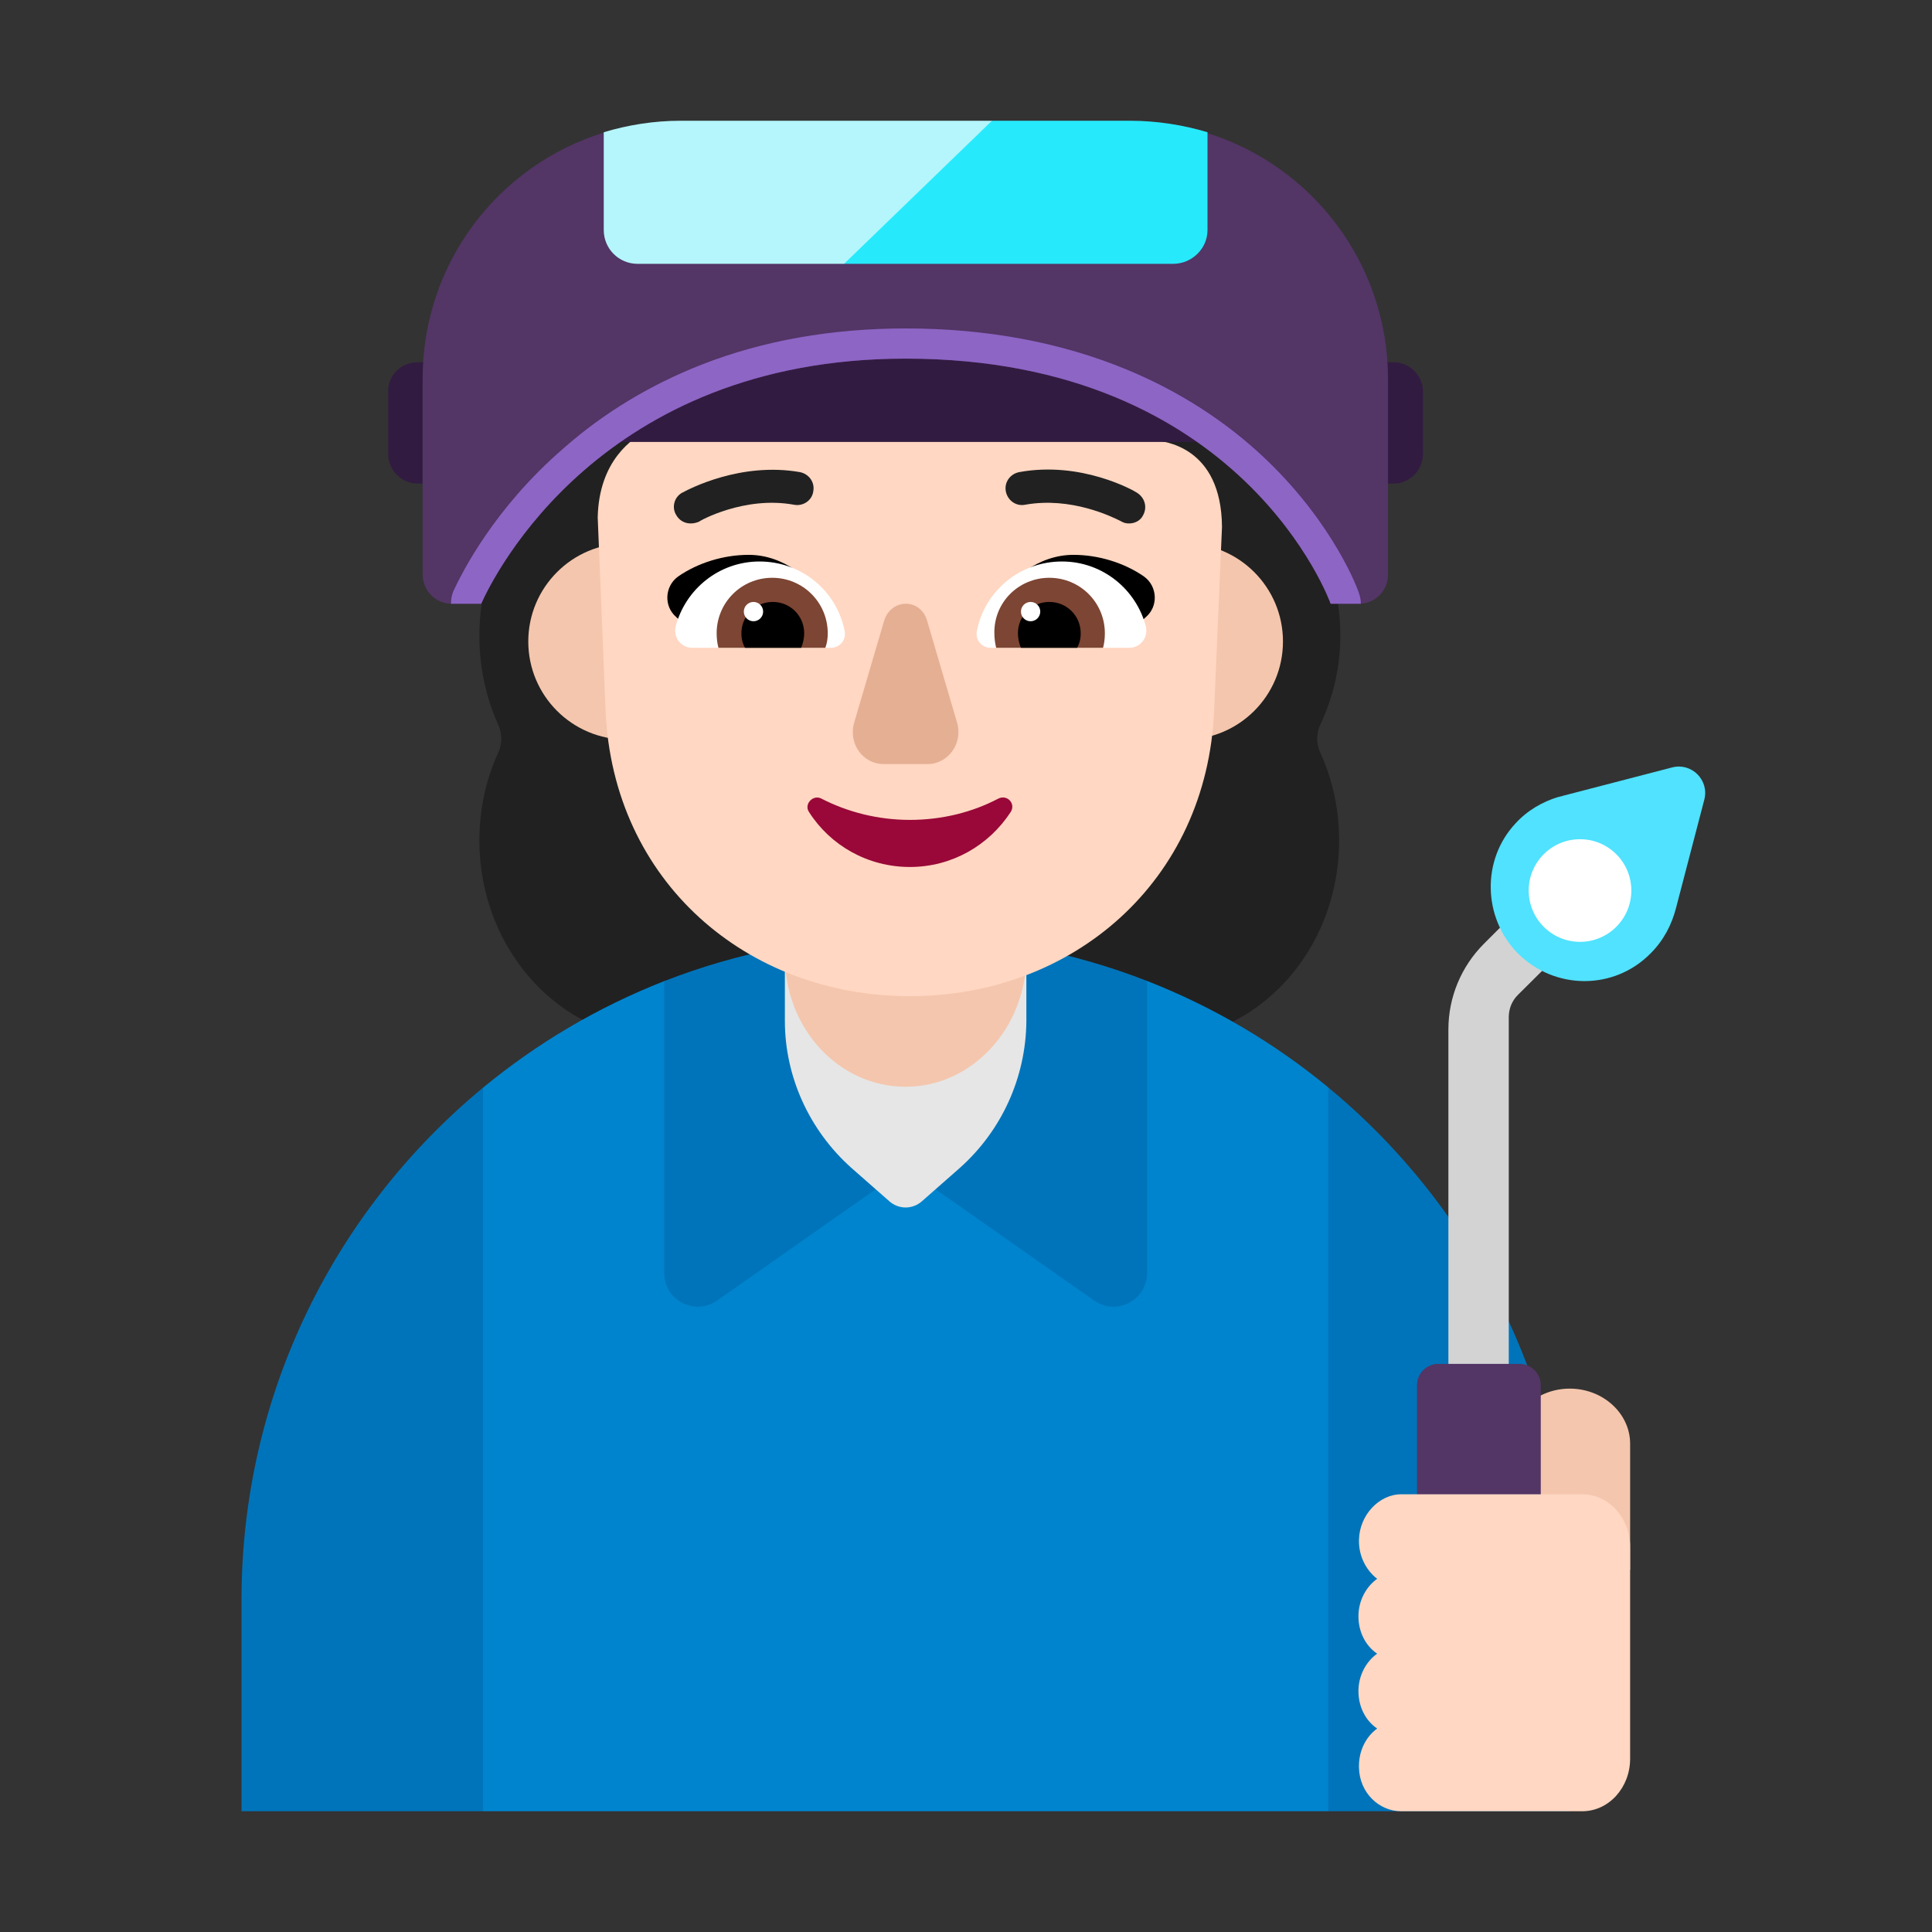 <svg width="1024" height="1024" viewBox="0 0 32 32" fill="none" xmlns="http://www.w3.org/2000/svg">
<rect x="0" y="0" width="32" height="32" fill="#333333" stroke="none"/>
<path d="M22.2 8.01H23.08C23.35 8.01 23.57 7.79 23.57 7.51V6.49C23.57 6.22 23.35 6 23.08 6H6.92C6.64 6 6.42 6.22 6.43 6.49V7.52C6.43 7.79 6.65 8.01 6.92 8.01H7.97V10H22.2V8.01Z" fill="#321B41"/>
<path d="M22.2 10.53C22.2 9.84 22.01 9.19 21.68 8.66C21.35 8.12 21.18 7.49 21.18 6.84V6.83C21.18 6.27 21.05 5.75 20.83 5.28H9.31C9.09 5.74 8.96 6.27 8.96 6.83V6.84C8.96 7.49 8.79 8.12 8.46 8.66C8.13 9.2 7.94 9.84 7.94 10.53C7.94 11.06 8.05 11.55 8.25 12C8.32 12.15 8.32 12.32 8.25 12.47C8.05 12.91 7.94 13.4 7.94 13.92C7.94 15.75 9.31 17.23 10.99 17.23H19.13C20.82 17.23 22.18 15.75 22.18 13.92C22.18 13.4 22.07 12.91 21.87 12.47C21.8 12.32 21.8 12.15 21.87 12C22.08 11.55 22.2 11.06 22.2 10.53Z" fill="#212121"/>
<path d="M8 18.016C8.893 17.279 9.904 16.68 11 16.251L15 16L19 16.248C20.096 16.676 21.107 17.274 22 18.011L23.5 24L22 30H8L6.5 24L8 18.016Z" fill="#0084CE"/>
<path d="M15 19.35L11.88 21.54C11.51 21.8 11 21.54 11 21.08V16.251C12.242 15.766 13.592 15.5 15.005 15.5C16.414 15.5 17.762 15.765 19 16.248V21.08C19 21.54 18.49 21.8 18.12 21.54L15 19.35Z" fill="#0074BA"/>
<path d="M22 18.011V30H26V26.5C26 23.081 24.443 20.028 22 18.011Z" fill="#0074BA"/>
<path d="M8 30V18.016C5.558 20.033 4 23.083 4 26.5V30H8Z" fill="#0074BA"/>
<path d="M15.896 19.346L15.266 19.9C15.111 20.033 14.889 20.033 14.734 19.9L14.104 19.346C13.407 18.725 13 17.836 13 16.91V13.958C13.01 12.879 13.901 12 15.005 12C16.109 12 17 12.879 17 13.968V16.919C16.99 17.846 16.593 18.725 15.896 19.346Z" fill="#E6E6E6"/>
<path d="M15 18C13.893 18 13 17.035 13 15.838V13.151C13 11.966 13.893 11 15 11C16.107 11 17 11.966 17 13.162V15.849C16.99 17.035 16.097 18 15 18Z" fill="#F4C6AD"/>
<path d="M26 23C26.55 23 27 23.41 27 23.912V26H25V23.912C25.01 23.41 25.45 23 26 23Z" fill="#F4C6AD"/>
<path d="M26.71 14.92L26 14.21L24.58 15.63C24.2 16.01 23.99 16.52 23.99 17.05V23.59H24.99V16.85C24.99 16.71 25.04 16.58 25.14 16.48L26.71 14.92Z" fill="#D3D3D3"/>
<path d="M27.76 15.04L28.23 13.24C28.31 12.92 28.02 12.63 27.7 12.71L25.89 13.18C25.87 13.19 25.84 13.19 25.82 13.2H25.81C25.55 13.28 25.3 13.42 25.1 13.64C24.54 14.24 24.56 15.19 25.13 15.78C25.74 16.4 26.73 16.41 27.34 15.79C27.56 15.57 27.69 15.31 27.76 15.04Z" fill="#50E2FF"/>
<path d="M26.17 15.6C26.639 15.6 27.02 15.219 27.02 14.75C27.02 14.28 26.639 13.9 26.17 13.9C25.701 13.9 25.32 14.28 25.32 14.75C25.32 15.219 25.701 15.6 26.17 15.6Z" fill="white"/>
<path d="M25.52 25.94H23.47V22.94C23.47 22.75 23.63 22.59 23.82 22.59H25.17C25.36 22.59 25.52 22.75 25.52 22.94V25.94V25.94Z" fill="#533566"/>
<path d="M22.509 25.5C22.518 25.1 22.837 24.75 23.21 24.75H26.207C26.645 24.75 27 25.14 27 25.62V29.13C27 29.61 26.645 30 26.207 30H23.21C22.837 30 22.518 29.69 22.509 29.28C22.5 29.01 22.618 28.77 22.81 28.63C22.618 28.5 22.5 28.27 22.5 28.01C22.5 27.75 22.628 27.52 22.81 27.39C22.618 27.26 22.5 27.03 22.5 26.77C22.5 26.51 22.628 26.28 22.81 26.15C22.628 26.01 22.5 25.77 22.509 25.5Z" fill="#FFD7C2"/>
<path d="M12 10.625C12 11.523 11.273 12.25 10.375 12.25C9.478 12.25 8.75 11.523 8.75 10.625C8.75 9.728 9.478 9 10.375 9C11.273 9 12 9.728 12 10.625Z" fill="#F4C6AD"/>
<path d="M21.25 10.625C21.25 11.523 20.523 12.25 19.625 12.25C18.727 12.25 18 11.523 18 10.625C18 9.728 18.727 9 19.625 9C20.523 9 21.25 9.728 21.25 10.625Z" fill="#F4C6AD"/>
<path d="M19.09 7.291H15.82C14.53 7.291 13.32 6.662 12.58 5.609C12.46 5.442 12.19 5.471 12.11 5.668L12.04 5.855C11.8 6.416 11.36 6.849 10.82 7.095C10.79 7.104 10.75 7.124 10.72 7.134C10.48 7.252 9.92 7.626 9.9 8.57L10.03 11.768C10.15 14.601 12.37 16.5 15.07 16.5C17.77 16.5 19.99 14.601 20.11 11.768L20.24 8.728C20.23 7.39 19.27 7.301 19.09 7.291Z" fill="#FFD7C2"/>
<path d="M12.4 9.19C12.98 9.19 13.45 9.59 13.75 10.04C13.47 10.127 13.199 10.204 12.931 10.281C12.519 10.399 12.114 10.515 11.69 10.66L11.2 10.22C10.99 10.04 11.01 9.71 11.23 9.55C11.56 9.32 11.99 9.19 12.4 9.19Z" fill="black"/>
<path d="M17.78 9.19C17.2 9.19 16.72 9.59 16.43 10.04C16.72 10.131 17.004 10.212 17.286 10.293C17.684 10.406 18.08 10.52 18.49 10.66L18.98 10.22C19.19 10.04 19.17 9.71 18.95 9.55C18.62 9.32 18.19 9.19 17.78 9.19Z" fill="black"/>
<path d="M11.19 10.38C11.35 9.76 11.91 9.3 12.58 9.3C13.28 9.3 13.86 9.79 13.99 10.45C14.02 10.6 13.91 10.73 13.76 10.73H11.47C11.28 10.73 11.15 10.56 11.19 10.38Z" fill="white"/>
<path d="M18.98 10.38C18.82 9.76 18.26 9.3 17.59 9.3C16.89 9.3 16.31 9.79 16.18 10.45C16.15 10.6 16.26 10.73 16.41 10.73H18.7C18.89 10.73 19.02 10.56 18.98 10.38Z" fill="white"/>
<path d="M11.87 10.49C11.87 9.98 12.28 9.57 12.79 9.57C13.3 9.57 13.71 9.98 13.71 10.49C13.71 10.57 13.7 10.65 13.67 10.73H11.9C11.88 10.66 11.87 10.57 11.87 10.49Z" fill="#7D4533"/>
<path d="M18.3 10.49C18.3 9.98 17.89 9.57 17.38 9.57C16.87 9.57 16.46 9.98 16.47 10.49C16.47 10.57 16.48 10.65 16.5 10.73H18.27C18.29 10.66 18.3 10.57 18.3 10.49Z" fill="#7D4533"/>
<path d="M12.8 9.97C13.09 9.97 13.32 10.2 13.32 10.49C13.32 10.57 13.3 10.66 13.27 10.73H12.34C12.3 10.66 12.28 10.58 12.28 10.49C12.28 10.2 12.51 9.97 12.8 9.97Z" fill="black"/>
<path d="M17.38 9.97C17.09 9.97 16.86 10.2 16.86 10.49C16.86 10.57 16.88 10.66 16.91 10.73H17.84C17.88 10.66 17.9 10.58 17.9 10.49C17.9 10.2 17.67 9.97 17.38 9.97Z" fill="black"/>
<path d="M12.64 10.13C12.64 10.218 12.568 10.29 12.48 10.29C12.392 10.29 12.32 10.218 12.32 10.13C12.32 10.042 12.392 9.97 12.48 9.97C12.568 9.97 12.64 10.042 12.64 10.13Z" fill="white"/>
<path d="M17.23 10.13C17.23 10.218 17.158 10.29 17.07 10.29C16.982 10.29 16.91 10.218 16.91 10.13C16.91 10.042 16.982 9.97 17.07 9.97C17.158 9.97 17.23 10.042 17.23 10.13Z" fill="white"/>
<path d="M15.07 13.58C14.54 13.58 14.04 13.45 13.61 13.23C13.47 13.15 13.31 13.32 13.4 13.45C13.75 14 14.37 14.36 15.07 14.36C15.77 14.36 16.38 14 16.74 13.45C16.83 13.31 16.68 13.15 16.53 13.23C16.11 13.45 15.61 13.58 15.07 13.58Z" fill="#990838"/>
<path d="M14.643 10.285L14.149 11.965C14.045 12.315 14.292 12.655 14.634 12.655H15.366C15.708 12.655 15.955 12.305 15.851 11.965L15.357 10.285C15.252 9.905 14.758 9.905 14.643 10.285Z" fill="#E5AF93"/>
<path d="M18.56 8.63C18.61 8.66 18.65 8.67 18.7 8.67C18.8 8.67 18.89 8.62 18.93 8.54C19.01 8.4 18.96 8.24 18.83 8.16C18.79 8.13 17.91 7.63 16.88 7.82C16.73 7.85 16.63 7.99 16.66 8.14C16.69 8.29 16.83 8.39 16.98 8.36C17.739 8.223 18.422 8.562 18.542 8.621C18.553 8.627 18.56 8.63 18.56 8.63Z" fill="#212121"/>
<path d="M11.2 8.53C11.25 8.62 11.34 8.67 11.44 8.67C11.49 8.67 11.53 8.66 11.58 8.64C11.58 8.63 12.33 8.21 13.15 8.36C13.3 8.39 13.45 8.29 13.47 8.14C13.5 7.99 13.4 7.85 13.25 7.82C12.27 7.647 11.409 8.102 11.309 8.156C11.304 8.158 11.3 8.16 11.3 8.16C11.17 8.23 11.12 8.4 11.2 8.53Z" fill="#212121"/>
<path d="M21.56 4.67H9.3V7.32H21.56V4.67Z" fill="#321B41"/>
<path d="M7.97 10C8.18 9.53 9.95 5.94 15 5.94C20.6 5.94 22.04 10 22.04 10H22.51C22.78 10 22.99 9.78 22.99 9.52V6.28C22.99 4.366 21.734 2.748 20 2.205L18.72 2.25H11.27L10 2.197C8.261 2.732 7 4.353 7 6.27V9.51C7 9.78 7.21 10 7.48 10H7.97Z" fill="#533566"/>
<path d="M20.97 7.61C20.31 6.98 19.53 6.48 18.66 6.12C17.57 5.67 16.34 5.44 15 5.44C13.78 5.44 12.64 5.64 11.62 6.04C10.78 6.37 10.01 6.83 9.34 7.42C8.18 8.42 7.65 9.49 7.51 9.79C7.48 9.86 7.47 9.93 7.47 10H7.48H7.97C8.18 9.53 9.95 5.94 15 5.94C20.6 5.94 22.04 10 22.04 10H22.51C22.52 10 22.53 10 22.54 10C22.54 9.94 22.53 9.89 22.51 9.83C22.5 9.78 22.1 8.69 20.97 7.61Z" fill="#8D65C5"/>
<path d="M13.98 4.37L16.5 3.5L16.43 2H11.27C10.83 2 10.4 2.07 10 2.19V3.81C10 4.12 10.25 4.37 10.56 4.37H13.98Z" fill="#B4F6FC"/>
<path d="M16.43 2L13.98 4.37H19.43C19.74 4.37 20 4.12 20 3.81V2.19C19.6 2.07 19.16 2 18.72 2H16.43Z" fill="#26EAFC"/>
</svg>
